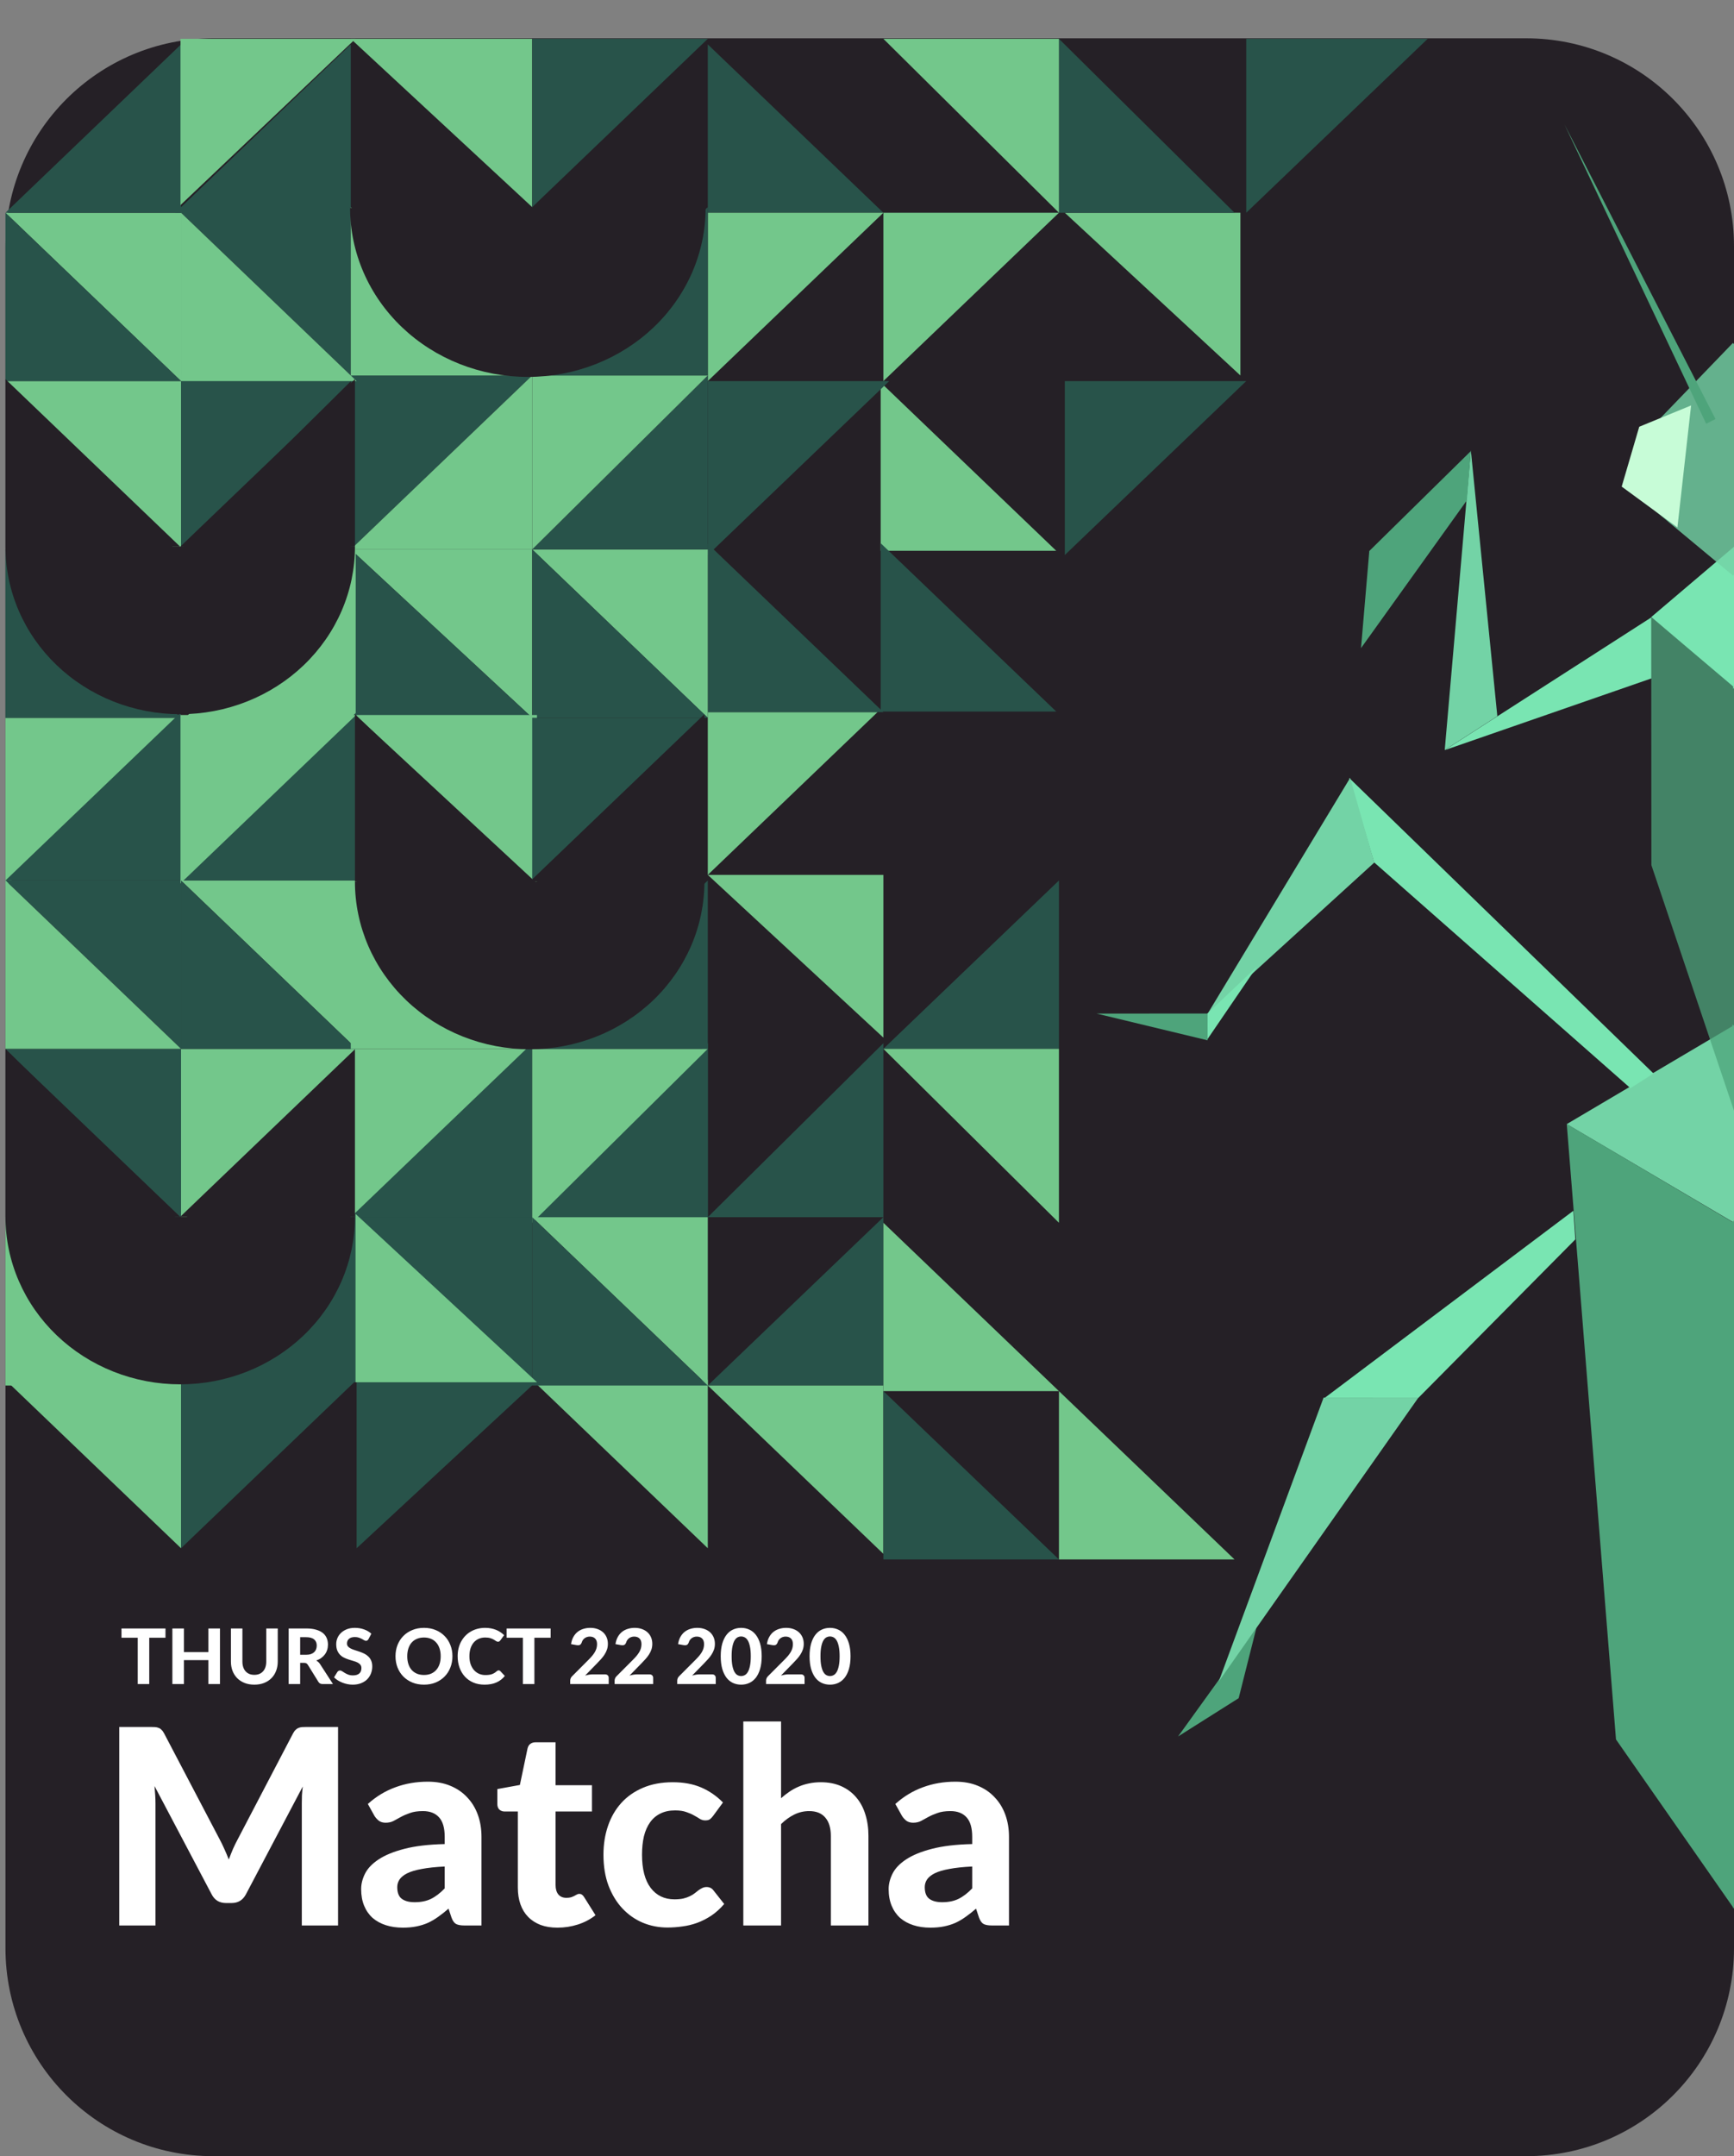 <svg width="317" height="394" viewBox="0 0 317 394" fill="none" xmlns="http://www.w3.org/2000/svg">
<rect x="0" y="0" width="317" height="394" fill="#808080" stroke="none"/>
<g clip-path="url(#clip0)">
<path d="M39 394H279C300 394 317 377 317 356V45C317 24 300 7 279 7H39C18 7 1 24 1 45V356C1 377 18 394 39 394Z" fill="#252026"/>
<path d="M160.999 100.648L160.999 69.887L193.098 100.648L160.999 100.648Z" fill="#73C78B"/>
<path d="M226.761 38.876L226.761 68.611L194.662 38.876L226.761 38.876Z" fill="#73C78B"/>
<path d="M194.662 69.637H227.831L194.662 101.423L194.662 69.637Z" fill="#28534A"/>
<path d="M129.394 69.637H162.563L129.394 101.423L129.394 69.637Z" fill="#28534A"/>
<path d="M227.831 7.09L261 7.09L227.831 38.876L227.831 7.09Z" fill="#28534A"/>
<path d="M129.394 38.876L129.394 8.115L161.493 38.876L129.394 38.876Z" fill="#28534A"/>
<path d="M33.096 252.15L33.096 282.911L0.997 252.15L33.096 252.15Z" fill="#73C78B"/>
<path d="M33.096 252.15H65.195L33.096 282.911L33.096 252.15Z" fill="#28534A"/>
<path d="M193.592 38.876L193.592 7.09L225.691 38.876L193.592 38.876Z" fill="#28534A"/>
<path d="M161.493 38.876H193.592L161.493 69.637L161.493 38.876Z" fill="#73C78B"/>
<path d="M193.592 191.654L161.493 191.654L193.592 160.894L193.592 191.654Z" fill="#28534A"/>
<path d="M160.999 130.02L160.999 99.26L193.098 130.02L160.999 130.02Z" fill="#28534A"/>
<path d="M129.394 38.876H161.493L129.394 69.637L129.394 38.876Z" fill="#73C78B"/>
<path d="M65.195 252.15H98.364L65.195 282.911L65.195 252.15Z" fill="#28534A"/>
<path d="M129.394 222.415L97.294 222.415L129.394 190.629L129.394 222.415Z" fill="#28534A"/>
<path d="M161.493 222.415L129.394 222.415L161.493 190.629L161.493 222.415Z" fill="#28534A"/>
<path d="M161.493 253.176L129.394 253.176L161.493 222.415L161.493 253.176Z" fill="#28534A"/>
<path d="M129.394 130.133H160.423L129.394 159.868L129.394 130.133Z" fill="#73C78B"/>
<path d="M129.394 130.133L129.394 99.372L161.493 130.133L129.394 130.133Z" fill="#28534A"/>
<path d="M65.096 252.576L65.096 221.815L32.997 252.576L65.096 252.576Z" fill="#28534A"/>
<path d="M0.997 253.176L0.997 222.415L33.096 253.176L0.997 253.176Z" fill="#73C78B"/>
<path d="M64.125 191.654H97.294L64.125 223.44L64.125 191.654Z" fill="#73C78B"/>
<path d="M97.294 222.415L97.294 253.176L64.125 222.415L97.294 222.415Z" fill="#28534A"/>
<path d="M129.394 222.415L129.394 253.176L97.294 222.415L129.394 222.415Z" fill="#73C78B"/>
<path d="M129.394 252.15L129.394 282.911L97.294 252.15L129.394 252.15Z" fill="#73C78B"/>
<path d="M161.493 253.176L161.493 283.937L129.394 253.176L161.493 253.176Z" fill="#73C78B"/>
<path d="M129.394 222.415L97.294 222.415L129.394 190.629L129.394 222.415Z" fill="#28534A"/>
<path d="M97.294 222.415L64.125 222.415L97.294 190.629L97.294 222.415Z" fill="#28534A"/>
<path d="M97.294 191.654H129.394L97.294 223.44L97.294 191.654Z" fill="#73C78B"/>
<path d="M97.294 253.176L97.294 222.415L129.394 253.176L97.294 253.176Z" fill="#28534A"/>
<path d="M64.998 252.576L64.998 221.815L98.167 252.576L64.998 252.576Z" fill="#73C78B"/>
<path d="M64.125 68.612H97.294L64.125 100.398L64.125 68.612Z" fill="#28534A"/>
<path d="M97.294 100.398L97.294 131.158L64.125 100.398L97.294 100.398Z" fill="#73C78B"/>
<path d="M129.394 100.398L129.394 131.158L97.294 100.398L129.394 100.398Z" fill="#73C78B"/>
<path d="M193.592 191.654L193.592 223.44L161.493 191.654L193.592 191.654Z" fill="#73C78B"/>
<path d="M193.592 7.09L193.592 38.876L161.493 7.09L193.592 7.09Z" fill="#73C78B"/>
<path d="M161.493 159.868L161.493 189.604L129.394 159.868L161.493 159.868Z" fill="#73C78B"/>
<path d="M129.394 100.398L97.294 100.398L129.394 68.612L129.394 100.398Z" fill="#28534A"/>
<path d="M97.294 100.398L64.125 100.398L97.294 68.612L97.294 100.398Z" fill="#73C78B"/>
<path d="M97.294 68.612H129.394L97.294 100.398L97.294 68.612Z" fill="#73C78B"/>
<path d="M97.294 131.158L97.294 100.398L129.394 131.158L97.294 131.158Z" fill="#28534A"/>
<path d="M161.493 284.962L161.493 254.201L193.592 284.962L161.493 284.962Z" fill="#28534A"/>
<path d="M63.998 131.033L63.998 100.272L97.167 131.033L80.582 131.033L63.998 131.033Z" fill="#28534A"/>
<path d="M0.997 131.158H33.096L0.997 161.919L0.997 131.158Z" fill="#73C78B"/>
<path d="M65.026 131.033L65.026 100.272L33.997 131.033L65.026 131.033Z" fill="#73C78B"/>
<path d="M0.997 131.158L0.997 100.398L33.096 131.158L0.997 131.158Z" fill="#28534A"/>
<path d="M97.294 7.09L97.294 37.851L64.125 7.09L97.294 7.09Z" fill="#73C78B"/>
<path d="M97.294 7.09L129.393 7.09L97.294 37.851L97.294 7.09Z" fill="#28534A"/>
<path d="M129.394 68.612L129.394 37.851L97.294 68.612L129.394 68.612Z" fill="#28534A"/>
<path d="M33.096 38.876L33.096 69.637L0.997 38.876L33.096 38.876Z" fill="#73C78B"/>
<path d="M64.125 37.851L64.125 68.611L32.026 37.851L64.125 37.851Z" fill="#28534A"/>
<path d="M64.125 38.876L32.026 38.876L64.125 8.115L64.125 38.876Z" fill="#28534A"/>
<path d="M33.096 69.637L33.096 101.423L0.997 69.637L33.096 69.637Z" fill="#73C78B"/>
<path d="M33.096 68.612H65.195L33.096 100.398L33.096 68.612Z" fill="#28534A"/>
<path d="M33.096 38.876L0.997 38.876L33.096 8.115L33.096 38.876Z" fill="#28534A"/>
<path d="M32.997 7.09L64.998 7.09L32.997 37.476L32.997 7.09Z" fill="#73C78B"/>
<path d="M33.096 69.637L33.096 38.876L65.195 69.637L33.096 69.637Z" fill="#73C78B"/>
<path d="M0.997 69.637L0.997 38.876L33.096 69.637L0.997 69.637Z" fill="#28534A"/>
<path d="M64.125 68.612L64.125 37.851L97.294 68.612L64.125 68.612Z" fill="#73C78B"/>
<path d="M98.167 130.658L98.167 161.419L64.998 130.658L98.167 130.658Z" fill="#73C78B"/>
<path d="M97.294 131.158H128.324L97.294 160.894L97.294 131.158Z" fill="#28534A"/>
<path d="M129.394 191.654L129.394 160.894L97.294 191.654L129.394 191.654Z" fill="#28534A"/>
<path d="M33.096 160.894L33.096 191.654L0.997 160.894L33.096 160.894Z" fill="#28534A"/>
<path d="M65.195 160.894L65.195 191.654L33.096 160.894L65.195 160.894Z" fill="#73C78B"/>
<path d="M65.195 160.894L33.096 160.894L65.195 130.133L65.195 160.894Z" fill="#28534A"/>
<path d="M33.096 191.654L33.096 223.44L0.997 191.654L33.096 191.654Z" fill="#28534A"/>
<path d="M33.096 191.654H65.195L33.096 223.44L33.096 191.654Z" fill="#73C78B"/>
<path d="M33.096 160.894L0.997 160.894L33.096 130.133L33.096 160.894Z" fill="#28534A"/>
<path d="M32.997 130.658H65.096L32.997 161.419L32.997 130.658Z" fill="#73C78B"/>
<path d="M33.096 191.654L33.096 160.894L65.195 191.654L33.096 191.654Z" fill="#28534A"/>
<path d="M0.997 191.654L0.997 160.894L33.096 191.654L0.997 191.654Z" fill="#73C78B"/>
<path d="M161.493 254.201L161.493 223.44L193.592 254.201L161.493 254.201Z" fill="#73C78B"/>
<path d="M193.592 284.962L193.592 254.201L225.691 284.962L193.592 284.962Z" fill="#73C78B"/>
<path d="M64.125 191.654L64.125 160.894L97.294 191.654L64.125 191.654Z" fill="#73C78B"/>
<path d="M129 37.982C129 42.039 128.159 46.056 126.526 49.804C124.893 53.552 122.499 56.957 119.481 59.826C116.463 62.694 112.88 64.97 108.937 66.522C104.994 68.075 100.768 68.874 96.5 68.874C92.232 68.874 88.006 68.075 84.063 66.522C80.12 64.97 76.537 62.694 73.519 59.826C70.501 56.957 68.107 53.552 66.474 49.804C64.841 46.056 64 42.039 64 37.982L96.5 37.982H129Z" fill="#252026"/>
<path d="M128.778 38.671L96.833 38.671L128.778 8.058L128.778 38.671Z" fill="#252026"/>
<path d="M64.889 99.897C64.889 103.917 64.063 107.897 62.457 111.612C60.852 115.326 58.499 118.7 55.533 121.543C52.566 124.386 49.045 126.641 45.169 128.179C41.293 129.717 37.139 130.509 32.944 130.509C28.749 130.509 24.596 129.717 20.72 128.179C16.844 126.641 13.323 124.386 10.356 121.543C7.39 118.7 5.037 115.326 3.432 111.612C1.826 107.897 1 103.917 1 99.897L32.944 99.897H64.889Z" fill="#252026"/>
<path d="M64.889 99.897L32.944 99.897L64.889 69.284L64.889 99.897Z" fill="#252026"/>
<path d="M1 99.897L1 69.284L32.944 99.897L1 99.897Z" fill="#252026"/>
<path d="M128.778 161.122C128.778 165.142 127.952 169.123 126.346 172.837C124.741 176.551 122.388 179.926 119.422 182.769C116.455 185.611 112.934 187.866 109.058 189.405C105.182 190.943 101.028 191.735 96.833 191.735C92.638 191.735 88.484 190.943 84.609 189.405C80.733 187.866 77.212 185.611 74.245 182.769C71.279 179.926 68.926 176.551 67.32 172.837C65.715 169.123 64.889 165.142 64.889 161.122L96.833 161.122H128.778Z" fill="#252026"/>
<path d="M128.778 161.122L96.833 161.122L128.778 130.509L128.778 161.122Z" fill="#252026"/>
<path d="M64.889 161.122L64.889 130.509L96.833 161.122L64.889 161.122Z" fill="#252026"/>
<path d="M64.889 222.348C64.889 226.368 64.063 230.349 62.457 234.063C60.852 237.777 58.499 241.152 55.533 243.994C52.566 246.837 49.045 249.092 45.169 250.631C41.293 252.169 37.139 252.961 32.944 252.961C28.749 252.961 24.596 252.169 20.72 250.631C16.844 249.092 13.323 246.837 10.356 243.994C7.39 241.152 5.037 237.777 3.432 234.063C1.826 230.349 1 226.368 1 222.348L32.944 222.348H64.889Z" fill="#252026"/>
<path d="M64.889 222.348L32.944 222.348L64.889 191.735L64.889 222.348Z" fill="#252026"/>
<path d="M1 222.348L1 191.735L32.944 222.348L1 222.348Z" fill="#252026"/>
<path fill-rule="evenodd" clip-rule="evenodd" d="M316.703 187.511L316.703 187.215L347.251 205.215L316.962 223.107L316.962 223.392L286.423 205.41L316.703 187.511Z" fill="#73D3A6"/>
<path fill-rule="evenodd" clip-rule="evenodd" d="M316.735 223.303L316.735 223.295L347.267 205.195L338.411 317.671L317.061 348.357L317.062 348.861L316.886 348.609L316.816 348.71L316.816 348.508L295.427 317.853L286.425 205.389L316.735 223.303Z" fill="#4EA47B"/>
<path fill-rule="evenodd" clip-rule="evenodd" d="M317.183 125.582L332.248 112.718L332.501 158.124L317.225 203.717L317.225 203.631L301.898 158.084L301.869 112.751L317.183 125.527L317.183 125.582Z" fill="#4EA47B" fill-opacity="0.75"/>
<path fill-rule="evenodd" clip-rule="evenodd" d="M317.167 101.879L317.194 99.855L332.138 112.881L317.182 125.58L317.182 125.723L317.098 125.652L316.841 125.869L316.847 125.439L301.869 112.756L317.165 99.767L317.167 101.879Z" fill="#79E5B2"/>
<path fill-rule="evenodd" clip-rule="evenodd" d="M226.445 310.311L229.697 297.423L215.365 317.309L226.445 310.311Z" fill="#4EA47B"/>
<path fill-rule="evenodd" clip-rule="evenodd" d="M259.302 255.429L287.996 226.476L287.628 221.245L242.164 255.442L259.302 255.429Z" fill="#79E5B2"/>
<path fill-rule="evenodd" clip-rule="evenodd" d="M241.97 255.393L259.305 255.383L222.809 307.256L241.97 255.393Z" fill="#73D3A6"/>
<path fill-rule="evenodd" clip-rule="evenodd" d="M302.287 196.159L246.637 142.141L251.199 157.573L298.068 198.845L302.287 196.159Z" fill="#79E5B2"/>
<path fill-rule="evenodd" clip-rule="evenodd" d="M246.827 142.14L220.604 185.513L251.238 157.619L246.827 142.14Z" fill="#73D3A6"/>
<path fill-rule="evenodd" clip-rule="evenodd" d="M229.792 176.634L220.609 190.089L220.606 185.326L229.792 176.634Z" fill="#79E5B2"/>
<path fill-rule="evenodd" clip-rule="evenodd" d="M220.768 190.099L200.479 185.215L220.765 185.201" fill="#4EA47B"/>
<path fill-rule="evenodd" clip-rule="evenodd" d="M316.802 62.665L316.802 62.664L316.802 62.665L330.15 76.466L333.647 91.133L316.829 105.154L316.829 105.19L299.974 91.177L303.453 76.504L316.783 62.684L316.783 62.645L316.802 62.665Z" fill="#73D3A6" fill-opacity="0.81"/>
<path fill-rule="evenodd" clip-rule="evenodd" d="M299.677 77.979L309.157 74.09L306.656 96.38L296.468 88.918L299.677 77.979Z" fill="#C7FCD7"/>
<path fill-rule="evenodd" clip-rule="evenodd" d="M286.012 22.747L311.912 77.433L313.619 76.571L286.012 22.747Z" fill="#4EA47B"/>
<path fill-rule="evenodd" clip-rule="evenodd" d="M301.882 112.819L264.117 137.074L301.889 123.97L301.882 112.819Z" fill="#79E5B2"/>
<path fill-rule="evenodd" clip-rule="evenodd" d="M264.117 137.057L273.733 130.87L268.891 82.279L264.117 137.057Z" fill="#73D3A6"/>
<path fill-rule="evenodd" clip-rule="evenodd" d="M248.813 118.431L268.157 91.442L268.88 82.439L250.329 100.682L248.813 118.431Z" fill="#4EA47B"/>
<path d="M61.8 315.568V351.843H55.175V329.568C55.175 329.102 55.183 328.602 55.2 328.068C55.233 327.535 55.283 326.993 55.35 326.443L44.975 346.118C44.408 347.202 43.533 347.743 42.35 347.743H41.3C40.717 347.743 40.2 347.61 39.75 347.343C39.3 347.06 38.942 346.652 38.675 346.118L28.25 326.368C28.3 326.952 28.342 327.518 28.375 328.068C28.408 328.602 28.425 329.102 28.425 329.568V351.843H21.8V315.568H27.5C27.817 315.568 28.1 315.577 28.35 315.593C28.6 315.61 28.817 315.66 29 315.743C29.2 315.81 29.375 315.927 29.525 316.093C29.692 316.243 29.85 316.46 30 316.743L40.15 336.093C40.467 336.677 40.758 337.277 41.025 337.893C41.308 338.51 41.575 339.143 41.825 339.793C42.075 339.127 42.333 338.477 42.6 337.843C42.883 337.21 43.183 336.602 43.5 336.018L53.575 316.743C53.725 316.46 53.883 316.243 54.05 316.093C54.217 315.927 54.392 315.81 54.575 315.743C54.775 315.66 54.992 315.61 55.225 315.593C55.475 315.577 55.767 315.568 56.1 315.568H61.8ZM81.298 341.068C79.614 341.152 78.214 341.302 77.098 341.518C75.981 341.718 75.089 341.985 74.423 342.318C73.773 342.652 73.306 343.035 73.023 343.468C72.756 343.885 72.623 344.343 72.623 344.843C72.623 345.843 72.898 346.552 73.448 346.968C74.014 347.385 74.798 347.593 75.798 347.593C76.948 347.593 77.939 347.393 78.773 346.993C79.623 346.577 80.464 345.935 81.298 345.068V341.068ZM67.248 329.643C68.764 328.277 70.439 327.26 72.273 326.593C74.106 325.91 76.089 325.568 78.223 325.568C79.756 325.568 81.123 325.818 82.323 326.318C83.539 326.818 84.564 327.518 85.398 328.418C86.248 329.302 86.898 330.36 87.348 331.593C87.798 332.827 88.023 334.177 88.023 335.643V351.843H84.873C84.223 351.843 83.723 351.752 83.373 351.568C83.039 351.385 82.764 351.002 82.548 350.418L81.998 348.768C81.348 349.335 80.714 349.835 80.098 350.268C79.498 350.702 78.873 351.068 78.223 351.368C77.573 351.652 76.873 351.868 76.123 352.018C75.389 352.168 74.564 352.243 73.648 352.243C72.514 352.243 71.481 352.093 70.548 351.793C69.614 351.493 68.806 351.052 68.123 350.468C67.456 349.868 66.939 349.127 66.573 348.243C66.206 347.36 66.023 346.343 66.023 345.193C66.023 344.243 66.264 343.293 66.748 342.343C67.231 341.393 68.056 340.535 69.223 339.768C70.406 338.985 71.973 338.343 73.923 337.843C75.889 337.327 78.348 337.035 81.298 336.968V335.643C81.298 334.027 80.956 332.843 80.273 332.093C79.589 331.327 78.606 330.943 77.323 330.943C76.373 330.943 75.581 331.06 74.948 331.293C74.314 331.51 73.756 331.752 73.273 332.018C72.806 332.268 72.364 332.51 71.948 332.743C71.531 332.96 71.048 333.068 70.498 333.068C70.014 333.068 69.606 332.952 69.273 332.718C68.956 332.468 68.689 332.177 68.473 331.843L67.248 329.643ZM101.918 352.243C100.751 352.243 99.718 352.077 98.818 351.743C97.918 351.393 97.16 350.902 96.543 350.268C95.926 349.635 95.46 348.868 95.143 347.968C94.826 347.068 94.668 346.052 94.668 344.918V331.018H92.243C91.876 331.018 91.56 330.902 91.293 330.668C91.043 330.435 90.918 330.085 90.918 329.618V326.918L95.043 326.168L96.443 319.493C96.626 318.743 97.135 318.368 97.968 318.368H101.568V326.218H108.218V331.018H101.568V344.468C101.568 345.185 101.735 345.752 102.068 346.168C102.418 346.585 102.91 346.793 103.543 346.793C103.876 346.793 104.16 346.76 104.393 346.693C104.626 346.61 104.826 346.527 104.993 346.443C105.16 346.343 105.31 346.26 105.443 346.193C105.593 346.11 105.743 346.068 105.893 346.068C106.093 346.068 106.26 346.118 106.393 346.218C106.526 346.302 106.66 346.452 106.793 346.668L108.868 349.968C107.918 350.718 106.843 351.285 105.643 351.668C104.443 352.052 103.201 352.243 101.918 352.243ZM130.37 331.818C130.17 332.085 129.97 332.293 129.77 332.443C129.57 332.577 129.287 332.643 128.92 332.643C128.587 332.643 128.262 332.552 127.945 332.368C127.645 332.168 127.295 331.96 126.895 331.743C126.495 331.51 126.02 331.302 125.47 331.118C124.92 330.918 124.237 330.818 123.42 330.818C122.387 330.818 121.487 331.01 120.72 331.393C119.97 331.76 119.345 332.293 118.845 332.993C118.345 333.693 117.97 334.543 117.72 335.543C117.487 336.543 117.37 337.668 117.37 338.918C117.37 341.552 117.895 343.568 118.945 344.968C120.012 346.368 121.462 347.068 123.295 347.068C123.929 347.068 124.47 347.018 124.92 346.918C125.387 346.802 125.787 346.66 126.12 346.493C126.47 346.327 126.77 346.143 127.02 345.943C127.27 345.743 127.504 345.56 127.72 345.393C127.954 345.227 128.179 345.093 128.395 344.993C128.629 344.877 128.887 344.818 129.17 344.818C129.704 344.818 130.12 345.018 130.42 345.418L132.395 347.918C131.662 348.768 130.879 349.477 130.045 350.043C129.212 350.593 128.345 351.035 127.445 351.368C126.562 351.685 125.662 351.902 124.745 352.018C123.829 352.152 122.92 352.218 122.02 352.218C120.437 352.218 118.937 351.927 117.52 351.343C116.104 350.743 114.862 349.877 113.795 348.743C112.729 347.61 111.879 346.218 111.245 344.568C110.629 342.918 110.32 341.035 110.32 338.918C110.32 337.035 110.595 335.285 111.145 333.668C111.695 332.052 112.504 330.652 113.57 329.468C114.637 328.285 115.954 327.36 117.52 326.693C119.104 326.01 120.929 325.668 122.995 325.668C124.962 325.668 126.687 325.985 128.17 326.618C129.654 327.252 130.987 328.168 132.17 329.368L130.37 331.818ZM142.789 328.593C143.272 328.16 143.772 327.768 144.289 327.418C144.822 327.052 145.381 326.743 145.964 326.493C146.564 326.227 147.197 326.027 147.864 325.893C148.547 325.743 149.281 325.668 150.064 325.668C151.464 325.668 152.706 325.91 153.789 326.393C154.872 326.877 155.781 327.552 156.514 328.418C157.264 329.285 157.822 330.318 158.189 331.518C158.572 332.718 158.764 334.035 158.764 335.468V351.843H151.889V335.468C151.889 334.035 151.556 332.927 150.889 332.143C150.222 331.343 149.239 330.943 147.939 330.943C146.972 330.943 146.064 331.152 145.214 331.568C144.364 331.985 143.556 332.568 142.789 333.318V351.843H135.889V314.568H142.789V328.593ZM177.733 341.068C176.05 341.152 174.65 341.302 173.533 341.518C172.417 341.718 171.525 341.985 170.858 342.318C170.208 342.652 169.742 343.035 169.458 343.468C169.192 343.885 169.058 344.343 169.058 344.843C169.058 345.843 169.333 346.552 169.883 346.968C170.45 347.385 171.233 347.593 172.233 347.593C173.383 347.593 174.375 347.393 175.208 346.993C176.058 346.577 176.9 345.935 177.733 345.068V341.068ZM163.683 329.643C165.2 328.277 166.875 327.26 168.708 326.593C170.542 325.91 172.525 325.568 174.658 325.568C176.192 325.568 177.558 325.818 178.758 326.318C179.975 326.818 181 327.518 181.833 328.418C182.683 329.302 183.333 330.36 183.783 331.593C184.233 332.827 184.458 334.177 184.458 335.643V351.843H181.308C180.658 351.843 180.158 351.752 179.808 351.568C179.475 351.385 179.2 351.002 178.983 350.418L178.433 348.768C177.783 349.335 177.15 349.835 176.533 350.268C175.933 350.702 175.308 351.068 174.658 351.368C174.008 351.652 173.308 351.868 172.558 352.018C171.825 352.168 171 352.243 170.083 352.243C168.95 352.243 167.917 352.093 166.983 351.793C166.05 351.493 165.242 351.052 164.558 350.468C163.892 349.868 163.375 349.127 163.008 348.243C162.642 347.36 162.458 346.343 162.458 345.193C162.458 344.243 162.7 343.293 163.183 342.343C163.667 341.393 164.492 340.535 165.658 339.768C166.842 338.985 168.408 338.343 170.358 337.843C172.325 337.327 174.783 337.035 177.733 336.968V335.643C177.733 334.027 177.392 332.843 176.708 332.093C176.025 331.327 175.042 330.943 173.758 330.943C172.808 330.943 172.017 331.06 171.383 331.293C170.75 331.51 170.192 331.752 169.708 332.018C169.242 332.268 168.8 332.51 168.383 332.743C167.967 332.96 167.483 333.068 166.933 333.068C166.45 333.068 166.042 332.952 165.708 332.718C165.392 332.468 165.125 332.177 164.908 331.843L163.683 329.643Z" fill="white"/>
<path d="M30.253 299.265H27.285V307.728H25.178V299.265H22.21V297.571H30.253V299.265ZM40.214 297.571V307.728H38.1V303.353H33.627V307.728H31.513V297.571H33.627V301.883H38.1V297.571H40.214ZM46.499 306.048C46.84 306.048 47.146 305.992 47.416 305.88C47.687 305.763 47.916 305.6 48.102 305.39C48.289 305.18 48.431 304.925 48.529 304.627C48.627 304.328 48.676 303.992 48.676 303.619V297.571H50.776V303.619C50.776 304.235 50.676 304.802 50.475 305.32C50.279 305.833 49.997 306.276 49.628 306.65C49.26 307.023 48.812 307.315 48.284 307.525C47.757 307.735 47.162 307.84 46.499 307.84C45.837 307.84 45.239 307.735 44.707 307.525C44.18 307.315 43.732 307.023 43.363 306.65C42.995 306.276 42.71 305.833 42.509 305.32C42.313 304.802 42.215 304.235 42.215 303.619V297.571H44.315V303.619C44.315 303.992 44.364 304.328 44.462 304.627C44.56 304.925 44.703 305.18 44.889 305.39C45.076 305.6 45.305 305.763 45.575 305.88C45.846 305.992 46.154 306.048 46.499 306.048ZM55.951 302.38C56.292 302.38 56.586 302.338 56.833 302.254C57.08 302.165 57.283 302.046 57.442 301.897C57.601 301.743 57.717 301.563 57.792 301.358C57.867 301.152 57.904 300.928 57.904 300.686C57.904 300.205 57.743 299.832 57.421 299.566C57.104 299.3 56.618 299.167 55.965 299.167H54.873V302.38H55.951ZM60.872 307.728H58.975C58.62 307.728 58.364 307.592 58.205 307.322L56.273 304.207C56.194 304.085 56.105 303.997 56.007 303.941C55.914 303.885 55.774 303.857 55.587 303.857H54.873V307.728H52.773V297.571H55.965C56.674 297.571 57.281 297.645 57.785 297.795C58.289 297.939 58.702 298.142 59.024 298.404C59.346 298.665 59.582 298.978 59.731 299.342C59.88 299.701 59.955 300.098 59.955 300.532C59.955 300.868 59.906 301.187 59.808 301.491C59.715 301.789 59.577 302.062 59.395 302.31C59.213 302.557 58.989 302.776 58.723 302.968C58.457 303.159 58.154 303.313 57.813 303.43C57.948 303.504 58.074 303.595 58.191 303.703C58.308 303.805 58.413 303.929 58.506 304.074L60.872 307.728ZM67.367 299.517C67.301 299.624 67.234 299.703 67.164 299.755C67.098 299.801 67.012 299.825 66.905 299.825C66.802 299.825 66.69 299.79 66.569 299.72C66.452 299.645 66.314 299.566 66.156 299.482C65.997 299.398 65.815 299.321 65.61 299.251C65.404 299.176 65.164 299.139 64.889 299.139C64.403 299.139 64.039 299.248 63.797 299.468C63.554 299.682 63.433 299.965 63.433 300.315C63.433 300.539 63.498 300.725 63.629 300.875C63.764 301.019 63.939 301.145 64.154 301.253C64.373 301.36 64.62 301.456 64.896 301.54C65.171 301.624 65.453 301.717 65.743 301.82C66.032 301.918 66.314 302.034 66.59 302.17C66.865 302.305 67.11 302.475 67.325 302.681C67.544 302.886 67.719 303.138 67.85 303.437C67.985 303.731 68.053 304.09 68.053 304.515C68.053 304.977 67.971 305.411 67.808 305.817C67.649 306.218 67.418 306.57 67.115 306.874C66.811 307.172 66.436 307.408 65.988 307.581C65.544 307.753 65.04 307.84 64.476 307.84C64.154 307.84 63.832 307.807 63.51 307.742C63.192 307.676 62.884 307.585 62.586 307.469C62.292 307.352 62.014 307.212 61.753 307.049C61.491 306.885 61.263 306.703 61.067 306.503L61.683 305.509C61.734 305.434 61.802 305.373 61.886 305.327C61.97 305.275 62.058 305.25 62.152 305.25C62.278 305.25 62.411 305.296 62.551 305.39C62.691 305.483 62.852 305.586 63.034 305.698C63.216 305.81 63.426 305.912 63.664 306.006C63.906 306.099 64.196 306.146 64.532 306.146C65.022 306.146 65.4 306.034 65.666 305.81C65.936 305.586 66.072 305.252 66.072 304.809C66.072 304.552 66.004 304.344 65.869 304.186C65.738 304.027 65.565 303.894 65.351 303.787C65.136 303.679 64.891 303.588 64.616 303.514C64.34 303.434 64.058 303.348 63.769 303.255C63.479 303.161 63.197 303.049 62.922 302.919C62.646 302.788 62.401 302.615 62.187 302.401C61.972 302.186 61.797 301.92 61.662 301.603C61.531 301.285 61.466 300.891 61.466 300.42C61.466 300.042 61.54 299.675 61.69 299.321C61.839 298.966 62.058 298.651 62.348 298.376C62.637 298.1 62.992 297.879 63.412 297.711C63.836 297.543 64.322 297.459 64.868 297.459C65.479 297.459 66.044 297.554 66.562 297.746C67.084 297.932 67.525 298.194 67.885 298.53L67.367 299.517ZM82.712 302.646C82.712 303.388 82.586 304.076 82.334 304.711C82.087 305.345 81.734 305.894 81.277 306.356C80.824 306.818 80.278 307.182 79.639 307.448C79 307.709 78.29 307.84 77.511 307.84C76.732 307.84 76.022 307.709 75.383 307.448C74.744 307.182 74.195 306.818 73.738 306.356C73.281 305.894 72.926 305.345 72.674 304.711C72.427 304.076 72.303 303.388 72.303 302.646C72.303 301.904 72.427 301.218 72.674 300.588C72.926 299.953 73.281 299.405 73.738 298.943C74.195 298.481 74.744 298.119 75.383 297.858C76.022 297.592 76.732 297.459 77.511 297.459C78.29 297.459 79 297.592 79.639 297.858C80.278 298.119 80.824 298.483 81.277 298.95C81.734 299.412 82.087 299.96 82.334 300.595C82.586 301.225 82.712 301.908 82.712 302.646ZM80.563 302.646C80.563 302.114 80.493 301.638 80.353 301.218C80.213 300.793 80.01 300.434 79.744 300.14C79.483 299.841 79.163 299.615 78.785 299.461C78.412 299.302 77.987 299.223 77.511 299.223C77.035 299.223 76.608 299.302 76.23 299.461C75.852 299.615 75.53 299.841 75.264 300.14C75.003 300.434 74.802 300.793 74.662 301.218C74.522 301.638 74.452 302.114 74.452 302.646C74.452 303.182 74.522 303.663 74.662 304.088C74.802 304.508 75.003 304.865 75.264 305.159C75.53 305.453 75.852 305.679 76.23 305.838C76.608 305.992 77.035 306.069 77.511 306.069C77.987 306.069 78.412 305.992 78.785 305.838C79.163 305.679 79.483 305.453 79.744 305.159C80.01 304.865 80.213 304.508 80.353 304.088C80.493 303.663 80.563 303.182 80.563 302.646ZM91.162 305.229C91.278 305.229 91.376 305.271 91.456 305.355L92.289 306.244C91.878 306.766 91.367 307.163 90.756 307.434C90.149 307.704 89.426 307.84 88.586 307.84C87.825 307.84 87.141 307.711 86.535 307.455C85.928 307.193 85.412 306.832 84.988 306.37C84.563 305.908 84.236 305.359 84.008 304.725C83.779 304.09 83.665 303.397 83.665 302.646C83.665 302.142 83.718 301.663 83.826 301.211C83.938 300.753 84.099 300.333 84.309 299.951C84.519 299.568 84.771 299.223 85.065 298.915C85.363 298.607 85.699 298.345 86.073 298.131C86.446 297.911 86.852 297.746 87.291 297.634C87.734 297.517 88.205 297.459 88.705 297.459C89.078 297.459 89.43 297.491 89.762 297.557C90.098 297.622 90.41 297.713 90.7 297.83C90.989 297.946 91.255 298.089 91.498 298.257C91.745 298.42 91.967 298.6 92.163 298.796L91.456 299.762C91.414 299.822 91.36 299.876 91.295 299.923C91.229 299.969 91.141 299.993 91.029 299.993C90.917 299.993 90.802 299.953 90.686 299.874C90.574 299.794 90.434 299.706 90.266 299.608C90.102 299.51 89.895 299.421 89.643 299.342C89.395 299.262 89.08 299.223 88.698 299.223C88.273 299.223 87.883 299.3 87.529 299.454C87.174 299.608 86.868 299.832 86.612 300.126C86.36 300.415 86.164 300.772 86.024 301.197C85.884 301.621 85.814 302.104 85.814 302.646C85.814 303.192 85.888 303.679 86.038 304.109C86.192 304.533 86.399 304.893 86.661 305.187C86.927 305.481 87.235 305.705 87.585 305.859C87.939 306.008 88.317 306.083 88.719 306.083C88.957 306.083 89.171 306.071 89.363 306.048C89.559 306.024 89.738 305.985 89.902 305.929C90.07 305.873 90.226 305.8 90.371 305.712C90.52 305.623 90.669 305.511 90.819 305.376C90.87 305.334 90.924 305.299 90.98 305.271C91.036 305.243 91.096 305.229 91.162 305.229ZM100.663 299.265H97.695V307.728H95.588V299.265H92.62V297.571H100.663V299.265ZM110.611 305.957C110.821 305.957 110.984 306.015 111.101 306.132C111.222 306.248 111.283 306.402 111.283 306.594V307.728H104.241V307.098C104.241 306.976 104.266 306.846 104.318 306.706C104.369 306.561 104.455 306.43 104.577 306.314L107.587 303.297C107.843 303.04 108.07 302.795 108.266 302.562C108.462 302.324 108.625 302.093 108.756 301.869C108.886 301.64 108.984 301.409 109.05 301.176C109.115 300.942 109.148 300.697 109.148 300.441C109.148 299.988 109.031 299.645 108.798 299.412C108.564 299.174 108.235 299.055 107.811 299.055C107.624 299.055 107.451 299.083 107.293 299.139C107.139 299.19 106.999 299.262 106.873 299.356C106.751 299.449 106.646 299.559 106.558 299.685C106.469 299.811 106.404 299.948 106.362 300.098C106.278 300.331 106.163 300.487 106.019 300.567C105.879 300.641 105.678 300.658 105.417 300.616L104.395 300.434C104.469 299.939 104.609 299.505 104.815 299.132C105.02 298.758 105.277 298.448 105.585 298.201C105.893 297.953 106.245 297.769 106.642 297.648C107.038 297.522 107.465 297.459 107.923 297.459C108.403 297.459 108.84 297.531 109.232 297.676C109.628 297.816 109.967 298.014 110.247 298.271C110.527 298.523 110.744 298.828 110.898 299.188C111.052 299.547 111.129 299.944 111.129 300.378C111.129 300.751 111.075 301.096 110.968 301.414C110.86 301.731 110.713 302.034 110.527 302.324C110.345 302.608 110.132 302.886 109.89 303.157C109.647 303.427 109.39 303.7 109.12 303.976L106.964 306.181C107.202 306.111 107.437 306.057 107.671 306.02C107.904 305.978 108.123 305.957 108.329 305.957H110.611ZM118.732 305.957C118.942 305.957 119.105 306.015 119.222 306.132C119.343 306.248 119.404 306.402 119.404 306.594V307.728H112.362V307.098C112.362 306.976 112.388 306.846 112.439 306.706C112.49 306.561 112.577 306.43 112.698 306.314L115.708 303.297C115.965 303.04 116.191 302.795 116.387 302.562C116.583 302.324 116.746 302.093 116.877 301.869C117.008 301.64 117.106 301.409 117.171 301.176C117.236 300.942 117.269 300.697 117.269 300.441C117.269 299.988 117.152 299.645 116.919 299.412C116.686 299.174 116.357 299.055 115.932 299.055C115.745 299.055 115.573 299.083 115.414 299.139C115.26 299.19 115.12 299.262 114.994 299.356C114.873 299.449 114.768 299.559 114.679 299.685C114.59 299.811 114.525 299.948 114.483 300.098C114.399 300.331 114.285 300.487 114.14 300.567C114 300.641 113.799 300.658 113.538 300.616L112.516 300.434C112.591 299.939 112.731 299.505 112.936 299.132C113.141 298.758 113.398 298.448 113.706 298.201C114.014 297.953 114.366 297.769 114.763 297.648C115.16 297.522 115.587 297.459 116.044 297.459C116.525 297.459 116.961 297.531 117.353 297.676C117.75 297.816 118.088 298.014 118.368 298.271C118.648 298.523 118.865 298.828 119.019 299.188C119.173 299.547 119.25 299.944 119.25 300.378C119.25 300.751 119.196 301.096 119.089 301.414C118.982 301.731 118.835 302.034 118.648 302.324C118.466 302.608 118.254 302.886 118.011 303.157C117.768 303.427 117.512 303.7 117.241 303.976L115.085 306.181C115.323 306.111 115.559 306.057 115.792 306.02C116.025 305.978 116.245 305.957 116.45 305.957H118.732ZM130.175 305.957C130.385 305.957 130.549 306.015 130.665 306.132C130.787 306.248 130.847 306.402 130.847 306.594V307.728H123.805V307.098C123.805 306.976 123.831 306.846 123.882 306.706C123.934 306.561 124.02 306.43 124.141 306.314L127.151 303.297C127.408 303.04 127.634 302.795 127.83 302.562C128.026 302.324 128.19 302.093 128.32 301.869C128.451 301.64 128.549 301.409 128.614 301.176C128.68 300.942 128.712 300.697 128.712 300.441C128.712 299.988 128.596 299.645 128.362 299.412C128.129 299.174 127.8 299.055 127.375 299.055C127.189 299.055 127.016 299.083 126.857 299.139C126.703 299.19 126.563 299.262 126.437 299.356C126.316 299.449 126.211 299.559 126.122 299.685C126.034 299.811 125.968 299.948 125.926 300.098C125.842 300.331 125.728 300.487 125.583 300.567C125.443 300.641 125.243 300.658 124.981 300.616L123.959 300.434C124.034 299.939 124.174 299.505 124.379 299.132C124.585 298.758 124.841 298.448 125.149 298.201C125.457 297.953 125.81 297.769 126.206 297.648C126.603 297.522 127.03 297.459 127.487 297.459C127.968 297.459 128.404 297.531 128.796 297.676C129.193 297.816 129.531 298.014 129.811 298.271C130.091 298.523 130.308 298.828 130.462 299.188C130.616 299.547 130.693 299.944 130.693 300.378C130.693 300.751 130.64 301.096 130.532 301.414C130.425 301.731 130.278 302.034 130.091 302.324C129.909 302.608 129.697 302.886 129.454 303.157C129.212 303.427 128.955 303.7 128.684 303.976L126.528 306.181C126.766 306.111 127.002 306.057 127.235 306.02C127.469 305.978 127.688 305.957 127.893 305.957H130.175ZM139.248 302.646C139.248 303.532 139.153 304.302 138.961 304.956C138.77 305.609 138.506 306.15 138.17 306.58C137.834 307.004 137.435 307.322 136.973 307.532C136.516 307.737 136.021 307.84 135.489 307.84C134.957 307.84 134.463 307.737 134.005 307.532C133.548 307.322 133.154 307.004 132.822 306.58C132.491 306.15 132.23 305.609 132.038 304.956C131.852 304.302 131.758 303.532 131.758 302.646C131.758 301.759 131.852 300.991 132.038 300.343C132.23 299.689 132.491 299.15 132.822 298.726C133.154 298.296 133.548 297.979 134.005 297.774C134.463 297.564 134.957 297.459 135.489 297.459C136.021 297.459 136.516 297.564 136.973 297.774C137.435 297.979 137.834 298.296 138.17 298.726C138.506 299.15 138.77 299.689 138.961 300.343C139.153 300.991 139.248 301.759 139.248 302.646ZM137.253 302.646C137.253 301.927 137.202 301.334 137.099 300.868C137.001 300.401 136.871 300.032 136.707 299.762C136.544 299.491 136.355 299.302 136.14 299.195C135.93 299.087 135.713 299.034 135.489 299.034C135.265 299.034 135.048 299.087 134.838 299.195C134.633 299.302 134.449 299.491 134.285 299.762C134.127 300.032 133.998 300.401 133.9 300.868C133.802 301.334 133.753 301.927 133.753 302.646C133.753 303.369 133.802 303.964 133.9 304.431C133.998 304.897 134.127 305.266 134.285 305.537C134.449 305.807 134.633 305.996 134.838 306.104C135.048 306.211 135.265 306.265 135.489 306.265C135.713 306.265 135.93 306.211 136.14 306.104C136.355 305.996 136.544 305.807 136.707 305.537C136.871 305.266 137.001 304.897 137.099 304.431C137.202 303.964 137.253 303.369 137.253 302.646ZM146.417 305.957C146.627 305.957 146.791 306.015 146.907 306.132C147.029 306.248 147.089 306.402 147.089 306.594V307.728H140.047V307.098C140.047 306.976 140.073 306.846 140.124 306.706C140.176 306.561 140.262 306.43 140.383 306.314L143.393 303.297C143.65 303.04 143.876 302.795 144.072 302.562C144.268 302.324 144.432 302.093 144.562 301.869C144.693 301.64 144.791 301.409 144.856 301.176C144.922 300.942 144.954 300.697 144.954 300.441C144.954 299.988 144.838 299.645 144.604 299.412C144.371 299.174 144.042 299.055 143.617 299.055C143.431 299.055 143.258 299.083 143.099 299.139C142.945 299.19 142.805 299.262 142.679 299.356C142.558 299.449 142.453 299.559 142.364 299.685C142.276 299.811 142.21 299.948 142.168 300.098C142.084 300.331 141.97 300.487 141.825 300.567C141.685 300.641 141.485 300.658 141.223 300.616L140.201 300.434C140.276 299.939 140.416 299.505 140.621 299.132C140.827 298.758 141.083 298.448 141.391 298.201C141.699 297.953 142.052 297.769 142.448 297.648C142.845 297.522 143.272 297.459 143.729 297.459C144.21 297.459 144.646 297.531 145.038 297.676C145.435 297.816 145.773 298.014 146.053 298.271C146.333 298.523 146.55 298.828 146.704 299.188C146.858 299.547 146.935 299.944 146.935 300.378C146.935 300.751 146.882 301.096 146.774 301.414C146.667 301.731 146.52 302.034 146.333 302.324C146.151 302.608 145.939 302.886 145.696 303.157C145.454 303.427 145.197 303.7 144.926 303.976L142.77 306.181C143.008 306.111 143.244 306.057 143.477 306.02C143.711 305.978 143.93 305.957 144.135 305.957H146.417ZM155.491 302.646C155.491 303.532 155.395 304.302 155.204 304.956C155.012 305.609 154.749 306.15 154.413 306.58C154.077 307.004 153.678 307.322 153.216 307.532C152.758 307.737 152.264 307.84 151.732 307.84C151.2 307.84 150.705 307.737 150.248 307.532C149.79 307.322 149.396 307.004 149.065 306.58C148.733 306.15 148.472 305.609 148.281 304.956C148.094 304.302 148.001 303.532 148.001 302.646C148.001 301.759 148.094 300.991 148.281 300.343C148.472 299.689 148.733 299.15 149.065 298.726C149.396 298.296 149.79 297.979 150.248 297.774C150.705 297.564 151.2 297.459 151.732 297.459C152.264 297.459 152.758 297.564 153.216 297.774C153.678 297.979 154.077 298.296 154.413 298.726C154.749 299.15 155.012 299.689 155.204 300.343C155.395 300.991 155.491 301.759 155.491 302.646ZM153.496 302.646C153.496 301.927 153.444 301.334 153.342 300.868C153.244 300.401 153.113 300.032 152.95 299.762C152.786 299.491 152.597 299.302 152.383 299.195C152.173 299.087 151.956 299.034 151.732 299.034C151.508 299.034 151.291 299.087 151.081 299.195C150.875 299.302 150.691 299.491 150.528 299.762C150.369 300.032 150.241 300.401 150.143 300.868C150.045 301.334 149.996 301.927 149.996 302.646C149.996 303.369 150.045 303.964 150.143 304.431C150.241 304.897 150.369 305.266 150.528 305.537C150.691 305.807 150.875 305.996 151.081 306.104C151.291 306.211 151.508 306.265 151.732 306.265C151.956 306.265 152.173 306.211 152.383 306.104C152.597 305.996 152.786 305.807 152.95 305.537C153.113 305.266 153.244 304.897 153.342 304.431C153.444 303.964 153.496 303.369 153.496 302.646Z" fill="white"/>
</g>
<defs>
<clipPath id="clip0">
<rect width="317" height="394" fill="white"/>
</clipPath>
</defs>
</svg>
